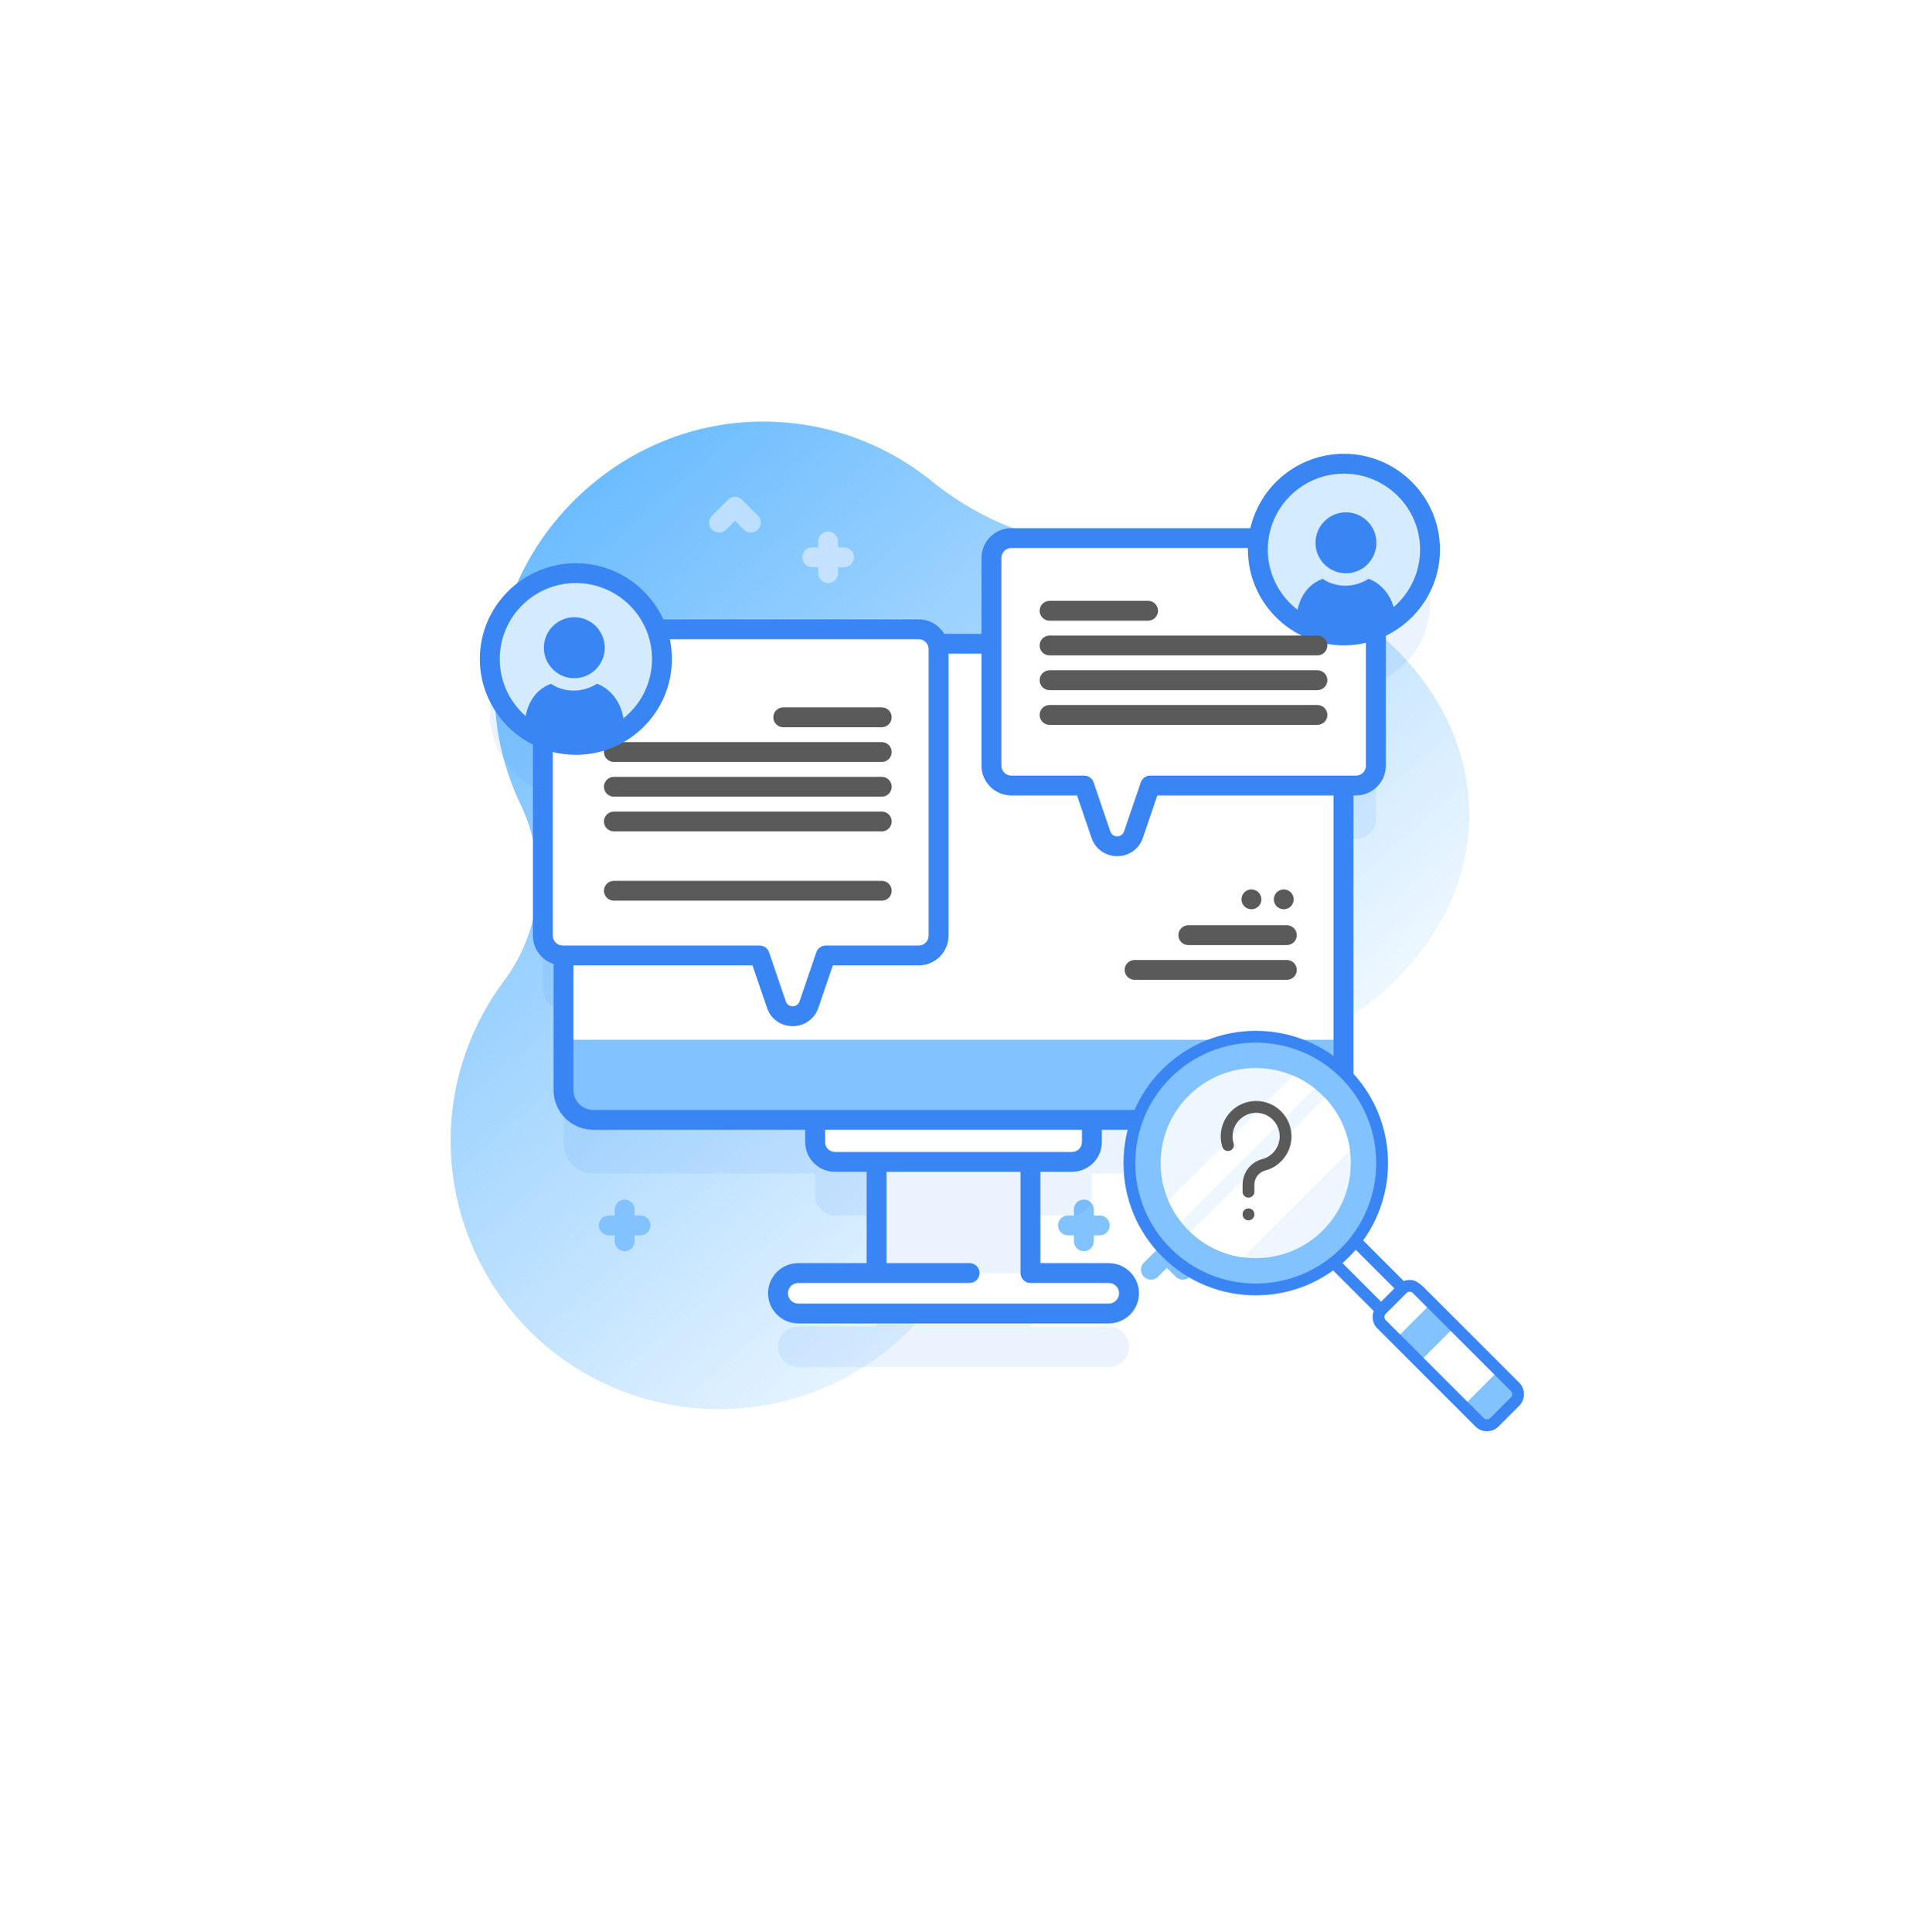 <svg width="312" height="313" viewBox="0 0 312 313" fill="none" xmlns="http://www.w3.org/2000/svg">
<g filter="url(#filter0_d_73_5096)">
<rect x="23" y="15" width="266" height="267" rx="14" fill="white"/>
</g>
<path d="M182.222 88.567C181.781 88.567 181.341 88.571 180.902 88.579C169.967 88.777 159.429 84.812 150.929 77.947C143.392 71.859 133.773 68.235 123.303 68.303C99.412 68.459 79.722 88.58 80.117 112.409C80.224 118.825 81.727 124.903 84.338 130.351C88.785 139.635 87.826 150.679 81.646 158.917C79.094 162.32 77.005 166.155 75.504 170.363C67.503 192.788 79.322 217.715 101.785 225.744C124.66 233.92 149.745 221.834 157.598 198.979C158.179 197.286 158.65 195.582 159.013 193.875C161.322 183.032 170.804 175.27 181.916 175.316C182.018 175.316 182.12 175.317 182.222 175.317C213.028 175.317 238 155.897 238 131.942C238 107.987 213.027 88.567 182.222 88.567Z" fill="url(#paint0_linear_73_5096)"/>
<path d="M136.729 88.673H135.762V87.709C135.762 86.821 135.04 86.101 134.15 86.101C133.261 86.101 132.539 86.821 132.539 87.709V88.673H131.572C130.682 88.673 129.961 89.393 129.961 90.28C129.961 91.168 130.682 91.888 131.572 91.888H132.539V92.852C132.539 93.74 133.261 94.46 134.15 94.46C135.04 94.46 135.762 93.74 135.762 92.852V91.888H136.729C137.618 91.888 138.34 91.168 138.34 90.28C138.34 89.393 137.619 88.673 136.729 88.673Z" fill="#C4E2FF"/>
<path d="M178.154 196.915H177.188V195.95C177.188 195.063 176.466 194.343 175.576 194.343C174.686 194.343 173.965 195.063 173.965 195.95V196.915H172.998C172.108 196.915 171.387 197.634 171.387 198.522C171.387 199.409 172.108 200.129 172.998 200.129H173.965V201.094C173.965 201.981 174.686 202.701 175.576 202.701C176.466 202.701 177.188 201.981 177.188 201.094V200.129H178.154C179.044 200.129 179.766 199.409 179.766 198.522C179.766 197.634 179.044 196.915 178.154 196.915Z" fill="#81C2FF"/>
<path d="M103.768 196.915H102.801V195.95C102.801 195.063 102.079 194.343 101.189 194.343C100.3 194.343 99.578 195.063 99.578 195.95V196.915H98.611C97.722 196.915 97 197.634 97 198.522C97 199.409 97.722 200.129 98.611 200.129H99.578V201.094C99.578 201.981 100.3 202.701 101.189 202.701C102.079 202.701 102.801 201.981 102.801 201.094V200.129H103.768C104.657 200.129 105.379 199.409 105.379 198.522C105.379 197.634 104.657 196.915 103.768 196.915Z" fill="#81C2FF"/>
<path d="M191.6 207.312C191.187 207.312 190.775 207.155 190.46 206.841L189.021 205.406L187.583 206.841C186.953 207.469 185.933 207.469 185.304 206.841C184.675 206.214 184.675 205.196 185.304 204.568L187.882 201.997C188.512 201.369 189.532 201.369 190.161 201.997L192.739 204.568C193.368 205.196 193.368 206.214 192.739 206.841C192.425 207.155 192.012 207.312 191.6 207.312Z" fill="#81C2FF"/>
<path d="M121.641 86.279C121.228 86.279 120.816 86.122 120.501 85.808L119.062 84.373L117.624 85.808C116.994 86.436 115.974 86.436 115.345 85.808C114.716 85.181 114.716 84.163 115.345 83.535L117.923 80.964C118.553 80.336 119.573 80.336 120.202 80.964L122.78 83.535C123.409 84.163 123.409 85.181 122.78 85.808C122.466 86.122 122.053 86.279 121.641 86.279Z" fill="#BCDFFF"/>
<path d="M141.996 178.682H166.927V210.527H141.996V178.682Z" fill="white"/>
<path opacity="0.1" d="M217.71 83.807C210.642 83.807 204.806 89.052 203.891 95.853H163.827C162.048 95.853 160.604 97.293 160.604 99.067V112.975H151.922C151.541 111.624 150.299 110.631 148.822 110.631H106.379C104.415 105.319 99.296 101.532 93.29 101.532C85.586 101.532 79.342 107.761 79.342 115.445C79.342 121.237 82.89 126.201 87.936 128.295V160.26C87.936 162.034 89.377 163.474 91.159 163.474H91.283V185.288C91.283 187.951 93.448 190.11 96.117 190.11H132.044V193.704C132.044 195.48 133.487 196.919 135.266 196.919H141.997V214.921H129.315C127.5 214.921 126.029 216.389 126.029 218.199C126.029 220.009 127.5 221.477 129.315 221.477H179.609C181.424 221.477 182.895 220.009 182.895 218.199C182.895 216.388 181.424 214.921 179.609 214.921H166.927V196.919H173.657C175.437 196.919 176.88 195.48 176.88 193.704V190.11H212.806C215.476 190.11 217.64 187.951 217.64 185.288V135.937H219.663C221.442 135.937 222.885 134.497 222.885 132.723V110.64C228.025 108.589 231.657 103.579 231.657 97.72C231.657 90.036 225.413 83.807 217.71 83.807Z" fill="#3A85F4"/>
<path d="M173.657 188.239H135.268C133.488 188.239 132.045 186.8 132.045 185.025V177.744H176.88V185.025C176.88 186.8 175.437 188.239 173.657 188.239Z" fill="white"/>
<path d="M212.806 181.432H96.117C93.448 181.432 91.283 179.273 91.283 176.61V109.119C91.283 106.456 93.448 104.297 96.117 104.297H212.806C215.475 104.297 217.64 106.456 217.64 109.119V176.61C217.64 179.273 215.475 181.432 212.806 181.432Z" fill="#81C2FF"/>
<path d="M217.639 109.117V168.444H91.285V109.117C91.285 106.455 93.448 104.295 96.119 104.295H212.805C215.477 104.295 217.639 106.455 217.639 109.117Z" fill="white"/>
<path d="M179.61 212.797H129.315C127.5 212.797 126.029 211.33 126.029 209.52C126.029 207.709 127.5 206.242 129.315 206.242H179.61C181.424 206.242 182.895 207.709 182.895 209.52C182.896 211.33 181.425 212.797 179.61 212.797Z" fill="white"/>
<path d="M152.046 105.166V151.58C152.046 153.355 150.602 154.795 148.823 154.795H133.757L131.047 162.748C130.19 165.265 126.625 165.265 125.768 162.748L123.055 154.795H91.16C89.378 154.795 87.938 153.355 87.938 151.58V105.166C87.938 103.392 89.378 101.952 91.16 101.952H148.823C150.602 101.952 152.046 103.392 152.046 105.166Z" fill="white"/>
<path d="M99.449 145.919H142.841C143.731 145.919 144.452 145.199 144.452 144.311C144.452 143.424 143.731 142.704 142.841 142.704H99.449C98.559 142.704 97.838 143.424 97.838 144.311C97.838 145.199 98.559 145.919 99.449 145.919Z" fill="#5A5A5A"/>
<path d="M99.449 129.068H142.841C143.731 129.068 144.452 128.349 144.452 127.461C144.452 126.574 143.731 125.854 142.841 125.854H99.449C98.559 125.854 97.838 126.574 97.838 127.461C97.838 128.349 98.559 129.068 99.449 129.068Z" fill="#5A5A5A"/>
<path d="M99.449 134.695H142.841C143.731 134.695 144.452 133.975 144.452 133.088C144.452 132.2 143.731 131.48 142.841 131.48H99.449C98.559 131.48 97.838 132.2 97.838 133.088C97.838 133.975 98.559 134.695 99.449 134.695Z" fill="#5A5A5A"/>
<path d="M126.881 117.816H142.839C143.73 117.816 144.451 117.096 144.451 116.208C144.451 115.321 143.73 114.601 142.839 114.601H126.881C125.991 114.601 125.27 115.321 125.27 116.208C125.27 117.096 125.991 117.816 126.881 117.816Z" fill="#5A5A5A"/>
<path d="M144.452 121.834C144.452 122.722 143.73 123.442 142.84 123.442H99.447C98.558 123.442 97.836 122.722 97.836 121.834C97.836 120.947 98.558 120.227 99.447 120.227H142.84C143.73 120.227 144.452 120.947 144.452 121.834Z" fill="#5A5A5A"/>
<path d="M222.885 90.388V124.043C222.885 125.818 221.441 127.258 219.662 127.258H186.33L183.617 135.211C182.759 137.725 179.195 137.725 178.338 135.211L175.628 127.258H163.826C162.047 127.258 160.604 125.818 160.604 124.043V90.388C160.604 88.614 162.047 87.174 163.826 87.174H219.662C221.441 87.174 222.885 88.614 222.885 90.388Z" fill="white"/>
<path d="M93.29 120.679C100.993 120.679 107.237 114.45 107.237 106.766C107.237 99.082 100.993 92.852 93.29 92.852C85.586 92.852 79.342 99.082 79.342 106.766C79.342 114.45 85.586 120.679 93.29 120.679Z" fill="#D4EBFF"/>
<path d="M207.961 147.311C208.851 147.311 209.572 146.591 209.572 145.703C209.572 144.816 208.851 144.096 207.961 144.096C207.071 144.096 206.35 144.816 206.35 145.703C206.35 146.591 207.071 147.311 207.961 147.311Z" fill="#5A5A5A"/>
<path d="M202.725 147.311C203.615 147.311 204.336 146.591 204.336 145.703C204.336 144.816 203.615 144.096 202.725 144.096C201.835 144.096 201.113 144.816 201.113 145.703C201.113 146.591 201.835 147.311 202.725 147.311Z" fill="#5A5A5A"/>
<path d="M192.502 153.113H208.461C209.351 153.113 210.072 152.393 210.072 151.506C210.072 150.618 209.351 149.898 208.461 149.898H192.502C191.612 149.898 190.891 150.618 190.891 151.506C190.891 152.393 191.612 153.113 192.502 153.113Z" fill="#5A5A5A"/>
<path d="M183.801 158.74H208.461C209.351 158.74 210.072 158.02 210.072 157.132C210.072 156.245 209.351 155.525 208.461 155.525H183.801C182.911 155.525 182.189 156.245 182.189 157.132C182.189 158.02 182.911 158.74 183.801 158.74Z" fill="#5A5A5A"/>
<path d="M217.709 102.953C225.412 102.953 231.657 96.724 231.657 89.04C231.657 81.356 225.412 75.127 217.709 75.127C210.006 75.127 203.762 81.356 203.762 89.04C203.762 96.724 210.006 102.953 217.709 102.953Z" fill="#D5EBFF"/>
<path d="M233.268 89.04C233.268 80.482 226.289 73.52 217.709 73.52C210.328 73.52 204.135 78.675 202.548 85.565H163.827C161.162 85.565 158.993 87.728 158.993 90.387V102.688H152.96C152.113 101.287 150.577 100.345 148.821 100.345H107.449C104.996 94.983 99.574 91.245 93.29 91.245C84.71 91.245 77.731 98.207 77.731 106.766C77.731 112.827 81.234 118.084 86.324 120.638V151.581C86.324 153.722 87.732 155.54 89.672 156.167V176.609C89.672 180.154 92.563 183.038 96.117 183.038H130.432V185.024C130.432 187.683 132.601 189.846 135.266 189.846H140.385V204.634H129.315C126.614 204.634 124.417 206.826 124.417 209.519C124.417 212.213 126.614 214.404 129.315 214.404H179.609C182.309 214.404 184.506 212.213 184.506 209.519C184.506 206.826 182.31 204.634 179.609 204.634H168.538V189.846H173.657C176.322 189.846 178.491 187.683 178.491 185.024V183.038H212.806C216.36 183.038 219.251 180.154 219.251 176.609V128.865H219.663C222.328 128.865 224.497 126.702 224.497 124.043V103.004C229.685 100.484 233.268 95.172 233.268 89.04ZM80.953 106.766C80.953 99.98 86.487 94.46 93.29 94.46C100.092 94.46 105.626 99.98 105.626 106.766C105.626 113.551 100.092 119.071 93.29 119.071C86.487 119.071 80.953 113.551 80.953 106.766ZM89.547 121.829C90.746 122.126 91.999 122.286 93.29 122.286C101.869 122.286 108.848 115.324 108.848 106.766C108.848 105.667 108.731 104.595 108.513 103.56H148.821C149.709 103.56 150.432 104.281 150.432 105.167V151.581C150.432 152.467 149.709 153.188 148.821 153.188H133.757C133.067 153.188 132.454 153.626 132.232 154.278L129.52 162.231C129.269 162.97 128.604 163.027 128.406 163.027C128.209 163.027 127.544 162.97 127.292 162.231L124.58 154.278C124.358 153.626 123.745 153.188 123.055 153.188H91.159C90.27 153.188 89.547 152.467 89.547 151.581L89.547 121.829ZM166.927 207.849H179.609C180.533 207.849 181.284 208.598 181.284 209.519C181.284 210.44 180.533 211.19 179.609 211.19H129.315C128.391 211.19 127.64 210.44 127.64 209.519C127.64 208.598 128.391 207.849 129.315 207.849H157.065C157.955 207.849 158.677 207.129 158.677 206.242C158.677 205.354 157.955 204.634 157.065 204.634H143.608V189.847H165.316V206.242C165.316 207.129 166.037 207.849 166.927 207.849ZM175.268 185.025C175.268 185.911 174.545 186.632 173.657 186.632H135.267C134.378 186.632 133.655 185.911 133.655 185.025V183.038H175.268V185.025ZM221.274 124.043C221.274 124.93 220.552 125.651 219.663 125.651H186.329C185.64 125.651 185.026 126.089 184.804 126.74L182.093 134.694C181.841 135.433 181.176 135.49 180.978 135.49C180.78 135.49 180.116 135.433 179.864 134.694L177.153 126.74C176.931 126.089 176.317 125.651 175.627 125.651H163.827C162.939 125.651 162.216 124.93 162.216 124.043V104.611C162.216 103.724 161.494 103.004 160.605 103.004C159.715 103.004 158.993 103.724 158.993 104.611V124.043C158.993 126.702 161.162 128.865 163.827 128.865H174.473L176.813 135.729C177.429 137.537 179.064 138.705 180.978 138.705C182.892 138.705 184.527 137.537 185.144 135.729L187.483 128.865H216.029V176.609C216.029 178.382 214.583 179.824 212.806 179.824H96.117C94.34 179.824 92.895 178.382 92.895 176.609V156.403H121.901L124.241 163.267C124.857 165.075 126.492 166.242 128.406 166.242C130.32 166.242 131.955 165.075 132.572 163.267L134.911 156.403H148.821C151.486 156.403 153.655 154.24 153.655 151.581V105.903H160.604C161.214 105.903 161.773 105.558 162.046 105.014C162.158 104.79 162.216 104.545 162.216 104.295V90.388C162.216 89.501 162.939 88.78 163.827 88.78H202.157C202.156 88.867 202.15 88.953 202.15 89.041C202.15 97.599 209.13 104.561 217.709 104.561C218.936 104.561 220.129 104.414 221.274 104.145V124.043ZM217.71 101.346C210.908 101.346 205.373 95.826 205.373 89.04C205.373 82.255 210.907 76.734 217.71 76.734C224.512 76.734 230.046 82.255 230.046 89.04C230.046 95.826 224.512 101.346 217.71 101.346Z" fill="#3A85F4"/>
<path d="M213.415 111.809H170.023C169.133 111.809 168.412 111.089 168.412 110.201C168.412 109.314 169.133 108.594 170.023 108.594H213.415C214.305 108.594 215.027 109.314 215.027 110.201C215.027 111.089 214.305 111.809 213.415 111.809Z" fill="#5A5A5A"/>
<path d="M213.415 117.435H170.023C169.133 117.435 168.412 116.716 168.412 115.828C168.412 114.94 169.133 114.221 170.023 114.221H213.415C214.305 114.221 215.027 114.94 215.027 115.828C215.027 116.716 214.305 117.435 213.415 117.435Z" fill="#5A5A5A"/>
<path d="M215.028 104.575C215.028 105.462 214.306 106.182 213.417 106.182H170.023C169.134 106.182 168.412 105.462 168.412 104.575C168.412 103.688 169.134 102.968 170.023 102.968H213.417C214.306 102.968 215.028 103.688 215.028 104.575Z" fill="#5A5A5A"/>
<path d="M185.984 100.556H170.025C169.135 100.556 168.414 99.836 168.414 98.948C168.414 98.061 169.135 97.341 170.025 97.341H185.984C186.874 97.341 187.595 98.061 187.595 98.948C187.595 99.836 186.874 100.556 185.984 100.556Z" fill="#5A5A5A"/>
<path d="M214.507 203.029L218.015 199.522L228.66 210.166L225.152 213.674L214.507 203.029Z" fill="white"/>
<path d="M217.908 202.91C209.923 210.895 196.93 210.895 188.944 202.91C180.959 194.924 180.959 181.931 188.944 173.946C196.929 165.96 209.923 165.96 217.908 173.946C225.893 181.931 225.893 194.924 217.908 202.91Z" fill="#81C2FF"/>
<path d="M203.417 203.831C211.924 203.831 218.82 196.935 218.82 188.428C218.82 179.921 211.924 173.025 203.417 173.025C194.911 173.025 188.014 179.921 188.014 188.428C188.014 196.935 194.911 203.831 203.417 203.831Z" fill="white" fill-opacity="0.86"/>
<path d="M212.958 176.324L191.324 197.959C190.468 196.875 189.781 195.702 189.26 194.475L209.475 174.261C210.702 174.781 211.875 175.469 212.958 176.324Z" fill="white"/>
<path d="M218.691 186.385L201.384 203.692C198.274 203.28 195.265 201.919 192.832 199.611L214.61 177.833C216.919 180.265 218.28 183.274 218.691 186.385Z" fill="white"/>
<path d="M245.421 227.073L242.072 230.422C241.411 231.083 240.34 231.083 239.679 230.422L223.81 214.553C223.149 213.892 223.149 212.821 223.81 212.16L227.159 208.811C227.82 208.15 228.891 208.15 229.551 208.811L245.421 224.68C246.082 225.341 246.082 226.412 245.421 227.073Z" fill="white"/>
<path d="M237.034 227.776L239.68 230.422C240.341 231.083 241.412 231.083 242.072 230.422L245.422 227.073C246.082 226.412 246.082 225.341 245.422 224.68L242.776 222.034L237.034 227.776Z" fill="#81C2FF"/>
<path d="M226.124 216.881L231.865 211.14L235.654 214.929L229.913 220.67L226.124 216.881Z" fill="#81C2FF"/>
<path d="M202.245 194.029C201.716 194.029 201.288 193.601 201.288 193.072V191.921C201.288 191.178 201.483 190.444 201.851 189.799C202.415 188.812 203.366 188.079 204.46 187.79C206.131 187.348 207.298 185.831 207.298 184.1C207.298 183.061 206.888 182.089 206.143 181.365C205.398 180.64 204.415 180.258 203.373 180.286C201.374 180.341 199.711 182.013 199.667 184.013C199.658 184.431 199.715 184.842 199.837 185.235C199.994 185.74 199.712 186.276 199.208 186.433C198.703 186.59 198.167 186.308 198.01 185.803C197.826 185.212 197.74 184.595 197.753 183.971C197.821 180.916 200.267 178.457 203.32 178.372C204.885 178.33 206.359 178.904 207.477 179.992C208.596 181.081 209.212 182.54 209.212 184.1C209.212 186.699 207.459 188.977 204.949 189.64C204.348 189.799 203.824 190.203 203.513 190.748C203.309 191.105 203.202 191.51 203.202 191.92V193.072C203.202 193.601 202.773 194.029 202.245 194.029Z" fill="#5A5A5A"/>
<path d="M202.245 197.703C201.716 197.703 201.288 197.274 201.288 196.746V196.726C201.288 196.197 201.716 195.769 202.245 195.769C202.773 195.769 203.202 196.197 203.202 196.726V196.746C203.202 197.275 202.773 197.703 202.245 197.703Z" fill="#5A5A5A"/>
<path fill-rule="evenodd" clip-rule="evenodd" d="M246.099 224.004L230.731 208.636C229.756 207.661 229.049 207.406 228.817 207.4C228.666 207.374 228.513 207.358 228.357 207.358C228.024 207.358 227.702 207.421 227.401 207.538L220.822 200.959C226.862 192.585 226.118 180.8 218.587 173.269C210.228 164.91 196.627 164.91 188.27 173.269C184.227 177.312 182 182.695 182 188.427C182 194.16 184.227 199.543 188.27 203.586C192.449 207.765 197.938 209.855 203.428 209.855C207.831 209.855 212.233 208.509 215.959 205.821L222.538 212.4C222.422 212.701 222.359 213.024 222.359 213.356C222.359 214.064 222.634 214.729 223.135 215.229L228.817 220.912L239.004 231.099C239.504 231.599 240.17 231.875 240.877 231.875C241.585 231.875 242.25 231.599 242.75 231.099L246.099 227.75C247.132 226.717 247.132 225.037 246.099 224.004ZM183.914 188.427C183.914 193.649 185.941 198.551 189.623 202.233C197.235 209.845 209.621 209.845 217.233 202.233C224.845 194.621 224.845 182.235 217.233 174.623C213.427 170.816 208.427 168.913 203.428 168.913C198.428 168.913 193.429 170.816 189.623 174.622C185.941 178.304 183.914 183.206 183.914 188.427ZM219.625 202.47C219.294 202.851 218.949 203.224 218.586 203.586C218.224 203.948 217.851 204.294 217.47 204.625L223.731 210.887L225.887 208.731L219.625 202.47ZM241.396 229.746L244.746 226.396C245.032 226.11 245.032 225.644 244.746 225.358L228.876 209.488C228.737 209.349 228.553 209.273 228.356 209.273C228.16 209.273 227.976 209.349 227.837 209.488L224.488 212.837C224.349 212.976 224.272 213.16 224.272 213.357C224.272 213.553 224.349 213.737 224.488 213.876L240.357 229.746C240.635 230.023 241.119 230.023 241.396 229.746Z" fill="#3A85F4"/>
<ellipse cx="218.034" cy="87.938" rx="4.932" ry="4.938" fill="#3A85F4"/>
<path fill-rule="evenodd" clip-rule="evenodd" d="M210 100.018C210.212 97.712 211.244 94.891 214.268 93.773C215.394 94.614 218.458 95.79 221.711 93.773C223.114 94.239 225.553 96 226.02 99.62C223.696 101.3 220.844 102.293 217.761 102.302H217.679C214.847 102.294 212.211 101.456 210 100.018Z" fill="#3A85F4"/>
<ellipse cx="93.034" cy="104.938" rx="4.932" ry="4.938" fill="#3A85F4"/>
<path fill-rule="evenodd" clip-rule="evenodd" d="M85 117.018C85.212 114.712 86.244 111.891 89.268 110.773C90.394 111.613 93.458 112.79 96.711 110.773C98.114 111.239 100.553 113 101.02 116.62C98.696 118.3 95.844 119.293 92.761 119.302H92.679C89.847 119.294 87.211 118.456 85 117.018Z" fill="#3A85F4"/>
<defs>
<filter id="filter0_d_73_5096" x="0" y="0" width="312" height="313" filterUnits="userSpaceOnUse" color-interpolation-filters="sRGB">
<feFlood flood-opacity="0" result="BackgroundImageFix"/>
<feColorMatrix in="SourceAlpha" type="matrix" values="0 0 0 0 0 0 0 0 0 0 0 0 0 0 0 0 0 0 127 0" result="hardAlpha"/>
<feOffset dy="8"/>
<feGaussianBlur stdDeviation="11.5"/>
<feColorMatrix type="matrix" values="0 0 0 0 0.171 0 0 0 0 0.502 0 0 0 0 1 0 0 0 0.2 0"/>
<feBlend mode="normal" in2="BackgroundImageFix" result="effect1_dropShadow_73_5096"/>
<feBlend mode="normal" in="SourceGraphic" in2="effect1_dropShadow_73_5096" result="shape"/>
</filter>
<linearGradient id="paint0_linear_73_5096" x1="198.424" y1="209.062" x2="79.657" y2="72.253" gradientUnits="userSpaceOnUse">
<stop stop-color="#5EB6FE" stop-opacity="0"/>
<stop offset="1" stop-color="#5FB6FE"/>
</linearGradient>
</defs>
</svg>
